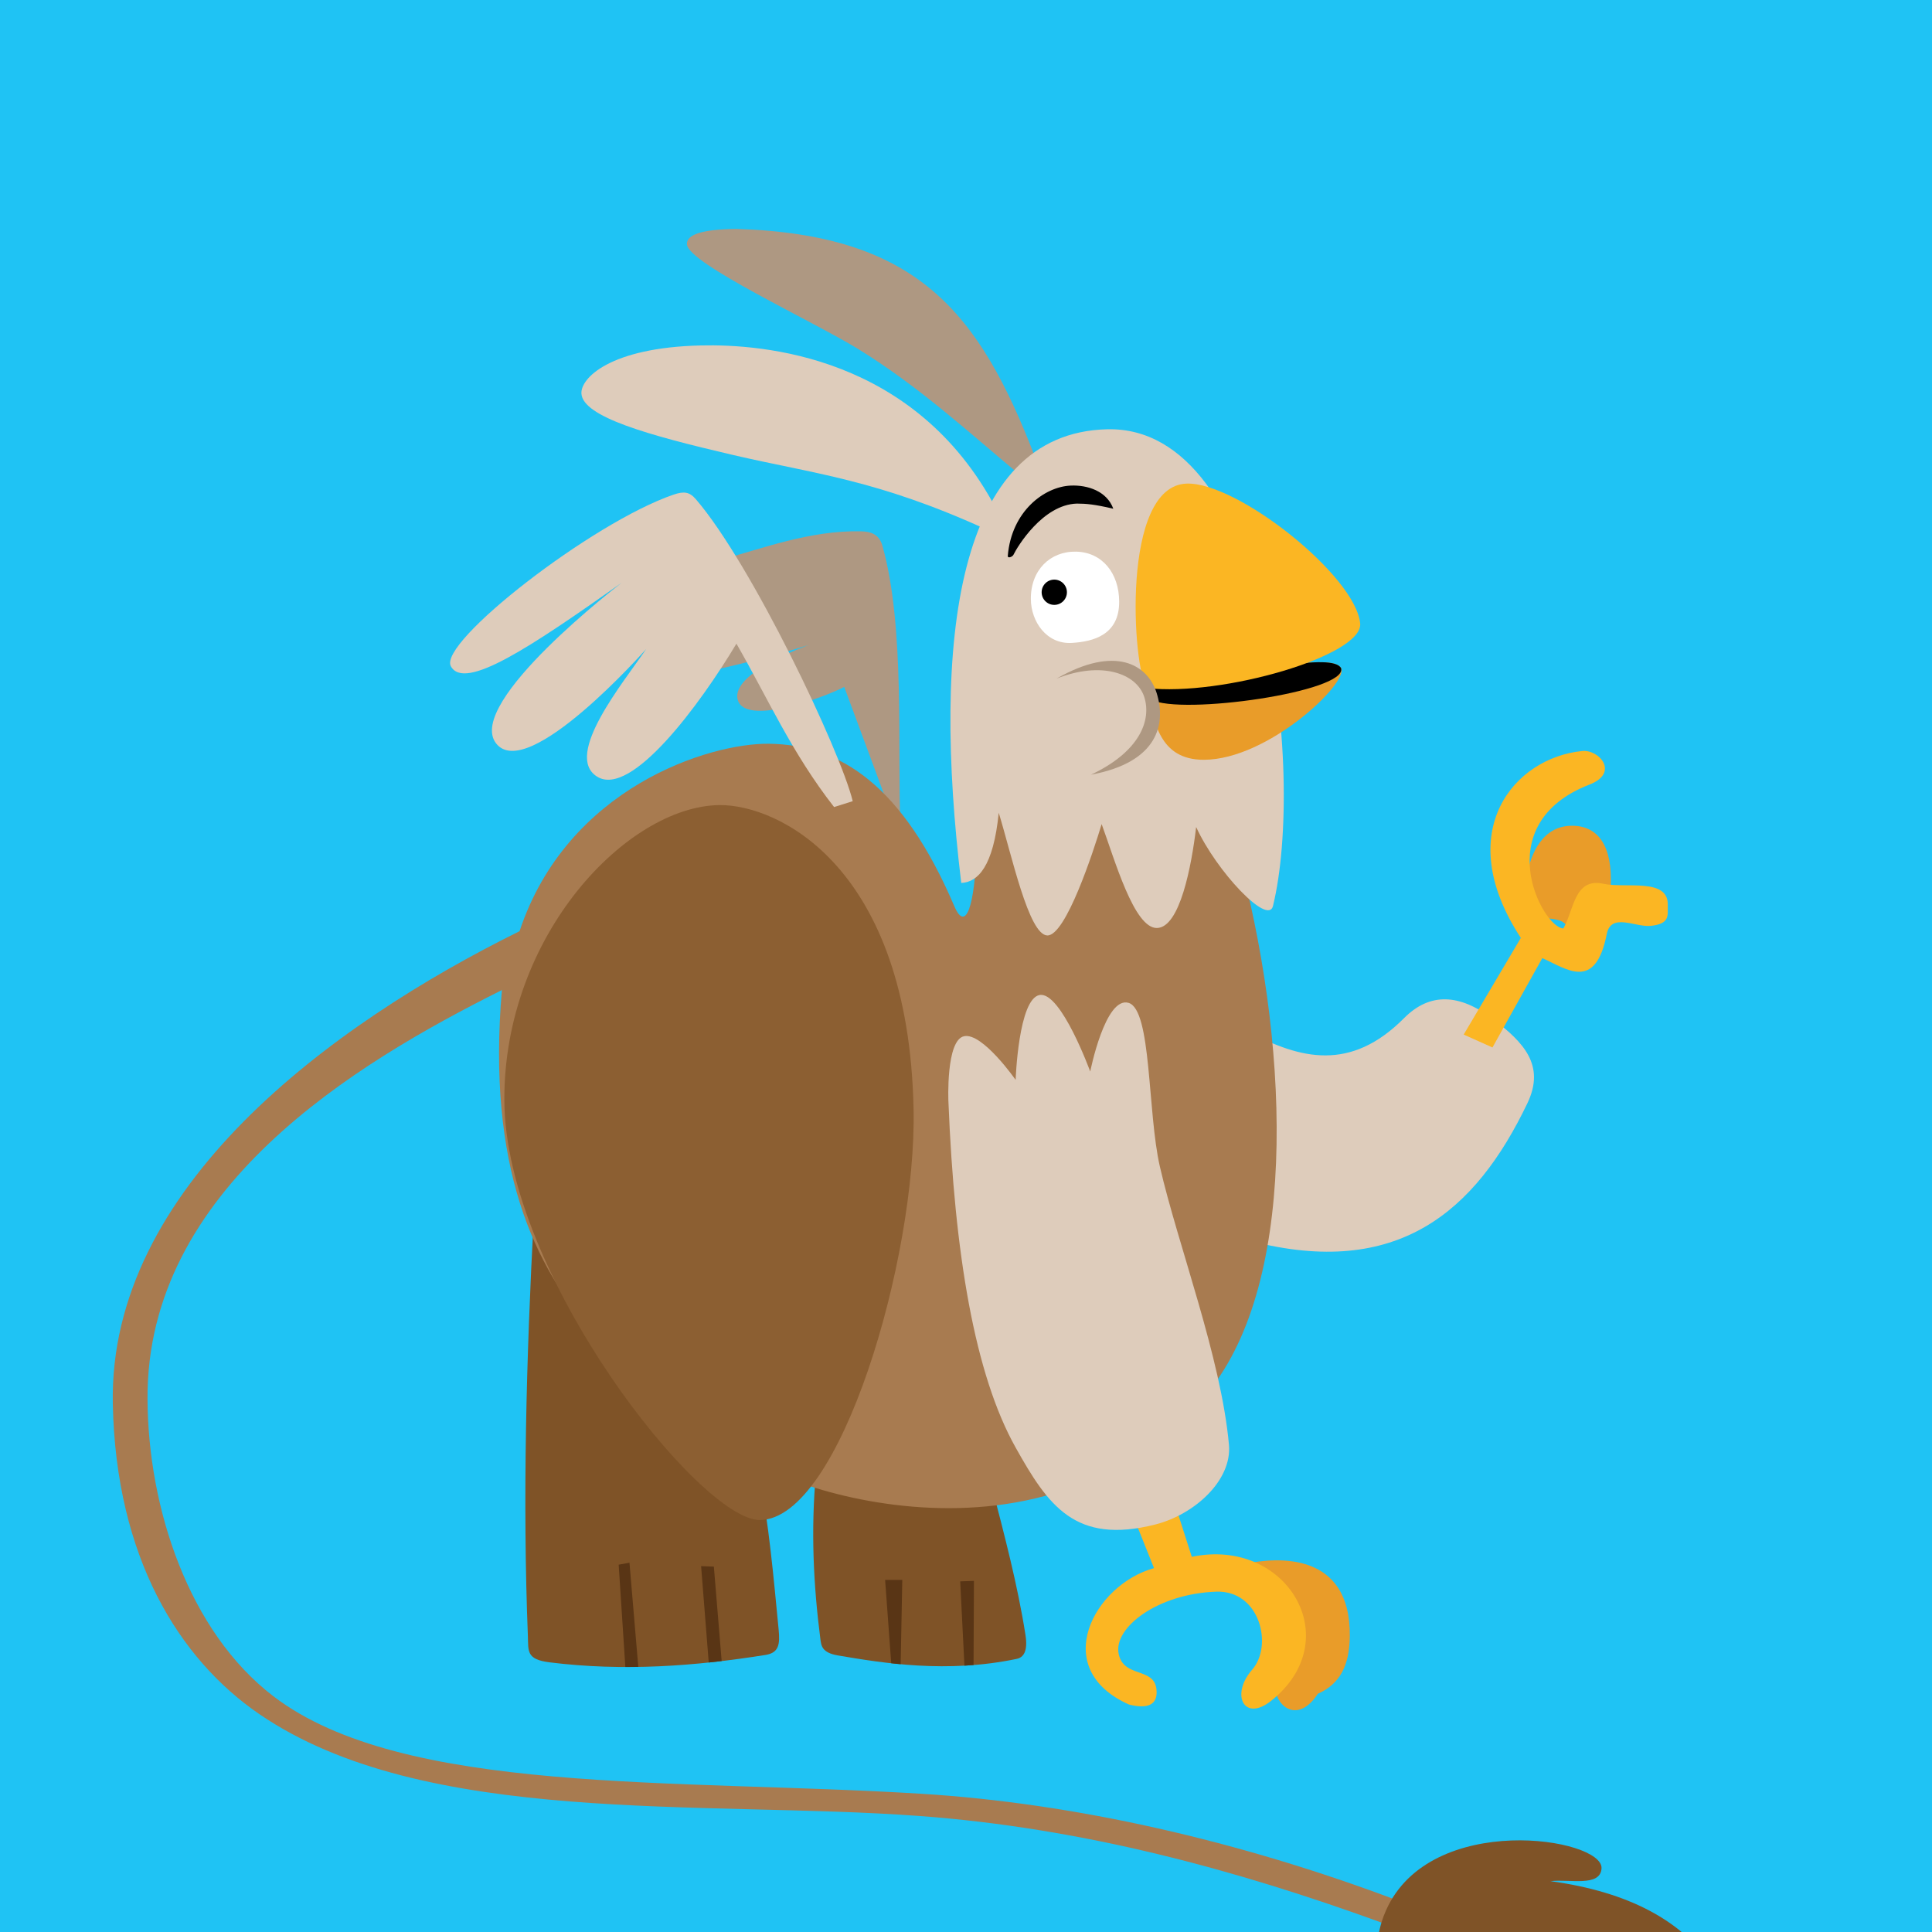 <?xml version="1.0" encoding="UTF-8" standalone="no"?>
<!-- Created with Inkscape (http://www.inkscape.org/) -->

<svg
   xmlns:dc="http://purl.org/dc/elements/1.1/"
   xmlns:cc="http://creativecommons.org/ns#"
   xmlns:rdf="http://www.w3.org/1999/02/22-rdf-syntax-ns#"
   xmlns:svg="http://www.w3.org/2000/svg"
   xmlns="http://www.w3.org/2000/svg"
   xmlns:sodipodi="http://sodipodi.sourceforge.net/DTD/sodipodi-0.dtd"
   xmlns:inkscape="http://www.inkscape.org/namespaces/inkscape"
   id="svg3390"
   version="1.1"
   inkscape:version="0.91+devel+osxmenu r12922"
   width="1038"
   height="1038"
   viewBox="0 0 1038 1038"
   sodipodi:docname="fringe_at_gryphon_sml.svg">
  <defs
     id="defs3394" />
  <sodipodi:namedview
     pagecolor="#ffffff"
     bordercolor="#666666"
     borderopacity="1"
     objecttolerance="10"
     gridtolerance="10"
     guidetolerance="10"
     inkscape:pageopacity="0"
     inkscape:pageshadow="2"
     inkscape:window-width="1905"
     inkscape:window-height="1099"
     id="namedview3392"
     inkscape:document-units="px"
     showgrid="false"
     inkscape:snap-smooth-nodes="true"
     inkscape:zoom="0.61786691"
     inkscape:cx="427.44542"
     inkscape:cy="566.16572"
     inkscape:window-x="7"
     inkscape:window-y="23"
     inkscape:window-maximized="0"
     inkscape:current-layer="svg3390" />
  <rect
     style="opacity:1;fill:#1fc3f4;fill-opacity:1;stroke:none;stroke-width:2;stroke-linecap:round;stroke-linejoin:round;stroke-miterlimit:4;stroke-dasharray:none;stroke-opacity:0.337"
     id="rect6508"
     width="1038"
     height="1038"
     x="0"
     y="0" />
  <g
     id="g3579"
     transform="matrix(1.141,0,0,1.141,-78.085,35.135)">
    <path
       sodipodi:nodetypes="cssccczccc"
       inkscape:connector-curvature="0"
       id="path6454"
       d="m 409.267,232.373 c 17.33,-4.627 40.741,-13.57 64.63,-12.982 4.167,0.102 8.433,1.124 10.014,6.694 10.809,38.075 6.97,95.931 8.517,132.745 l -5.858,-10.636 -20.609,-55.533 c -9.628,5.047 -46.959,18.724 -50.186,5.93 -3.227,-12.794 33.521,-25.699 33.521,-25.699 -19.388,6.08 -38.776,10.614 -58.163,14.868 z"
       style="fill:#ae9882;fill-opacity:1;fill-rule:evenodd;stroke:none;stroke-width:1px;stroke-linecap:butt;stroke-linejoin:miter;stroke-opacity:1" />
    <g
       id="g6486">
      <path
         style="fill:#7f5327;fill-opacity:1;fill-rule:evenodd;stroke:none;stroke-width:1px;stroke-linecap:butt;stroke-linejoin:miter;stroke-opacity:1"
         d="m 319.779,542.388 c -3.507,66.114 -5.314,132.944 -2.773,197.32 0.256,6.912 -0.796,10.878 10.166,12.246 34.877,4.354 68.594,1.79 101.664,-3.466 6.415,-1.02 6.915,-5.041 6.238,-12.015 -2.412,-24.849 -4.521,-49.459 -9.473,-74.862 z"
         id="path6462"
         inkscape:connector-curvature="0"
         sodipodi:nodetypes="ccssscc" />
      <path
         style="fill:#593515;fill-opacity:1;fill-rule:evenodd;stroke:none;stroke-width:1px;stroke-linecap:butt;stroke-linejoin:miter;stroke-opacity:1"
         d="m 364.834,705.051 -5.082,0.924 3.141,48.174 c 2.035,0.005 4.067,-0.01 6.096,-0.043 l -4.154,-49.055 z"
         id="path6464"
         inkscape:connector-curvature="0" />
      <path
         style="fill:#593515;fill-opacity:1;fill-rule:evenodd;stroke:none;stroke-width:1px;stroke-linecap:butt;stroke-linejoin:miter;stroke-opacity:1"
         d="m 398.568,706.668 3.592,45.369 c 2.033,-0.214 4.063,-0.441 6.09,-0.682 l -3.674,-44.457 -6.008,-0.23 z"
         id="path6466"
         inkscape:connector-curvature="0" />
      <path
         style="fill:#7f5327;fill-opacity:1;fill-rule:evenodd;stroke:none;stroke-width:1px;stroke-linecap:butt;stroke-linejoin:miter;stroke-opacity:1"
         d="m 452.635,662.999 c -2.43,26.736 -1.191,52.435 2.079,77.865 0.419,3.256 0.67,6.555 8.318,7.856 21.401,3.639 51.282,8.481 84.104,1.617 3.194,-0.668 5.392,-3.46 4.159,-11.322 -3.672,-23.416 -9.857,-46.827 -15.943,-70.241 z"
         id="path6474"
         inkscape:connector-curvature="0"
         sodipodi:nodetypes="csssscc" />
      <path
         style="fill:#593515;fill-opacity:1;fill-rule:evenodd;stroke:none;stroke-width:1px;stroke-linecap:butt;stroke-linejoin:miter;stroke-opacity:1"
         d="m 485.215,713.137 2.871,39.248 c 1.463,0.161 2.945,0.31 4.447,0.449 l 0.768,-39.697 -8.086,0 z"
         id="path6476"
         inkscape:connector-curvature="0" />
      <path
         style="fill:#593515;fill-opacity:1;fill-rule:evenodd;stroke:none;stroke-width:1px;stroke-linecap:butt;stroke-linejoin:miter;stroke-opacity:1"
         d="m 527.035,713.6 -6.469,0.23 2.002,39.688 c 1.42,-0.078 2.847,-0.17 4.285,-0.285 l 0.182,-39.633 z"
         id="path6478"
         inkscape:connector-curvature="0" />
    </g>
    <path
       sodipodi:nodetypes="cssscc"
       inkscape:connector-curvature="0"
       id="path6502"
       d="m 656.618,455.198 c 24.028,12.635 47.719,18.812 72.958,-6.58 12.089,-12.162 26.084,-11.64 42.058,0.572 14.047,10.739 24.616,21.516 16.022,39.483 -24.494,51.21 -61.242,82.696 -130.179,64.947 -14.314,-31.532 -34.994,-62.485 -0.858,-98.421 z"
       style="fill:#deccbb;fill-opacity:1;fill-rule:evenodd;stroke:none;stroke-width:1px;stroke-linecap:butt;stroke-linejoin:miter;stroke-opacity:1" />
    <path
       sodipodi:nodetypes="ccccccsscccc"
       inkscape:connector-curvature="0"
       id="path6460"
       d="m 650.88,369.329 c 24.106,87.393 29.501,198.618 -11.553,252.773 l -69.778,48.752 c -48.214,16.326 -100.039,6.079 -128.928,-5.083 -48.427,-37.768 -149.98,-65.533 -135.86,-230.361 -4.571,-8.923 -1.278,-18.188 8.318,-27.727 22.473,-67.762 89.381,-88.59 117.376,-88.263 33.868,0.395 63.176,19.944 87.339,76.479 5.504,12.878 9.65,-0.822 10.397,-26.109 l 3.928,-22.412 100.509,2.542 z"
       style="fill:#a87b50;fill-opacity:1;fill-rule:evenodd;stroke:none;stroke-width:1px;stroke-linecap:butt;stroke-linejoin:miter;stroke-opacity:1" />
    <g
       id="g6436">
      <g
         id="g6432">
        <path
           sodipodi:nodetypes="cssscc"
           inkscape:connector-curvature="0"
           id="path3400"
           d="m 537.34,208.521 c -38.105,-71.879 -109.793,-77.321 -138.831,-76.654 -42.863,0.985 -56.79,15.471 -56.293,22.713 0.751,10.926 31.34,19.529 71.186,28.822 38.516,8.983 67.9,11.51 119.975,35.33 z"
           style="fill:#deccbb;fill-opacity:1;fill-rule:evenodd;stroke:none;stroke-width:1px;stroke-linecap:butt;stroke-linejoin:miter;stroke-opacity:1" />
        <path
           sodipodi:nodetypes="cssccc"
           inkscape:connector-curvature="0"
           id="path6417"
           d="m 548.467,192.671 c -24.305,-20.28 -47.496,-41.615 -75.972,-59.144 -21.359,-13.148 -80.213,-40.284 -80.608,-49.338 -0.197,-4.518 7.104,-7.008 23.262,-7.191 85.317,2.609 114.293,39.253 140.507,107.014 z"
           style="fill:#ae9882;fill-opacity:1;fill-rule:evenodd;stroke:none;stroke-width:1px;stroke-linecap:butt;stroke-linejoin:miter;stroke-opacity:1" />
      </g>
      <path
         style="fill:#deccbb;fill-opacity:1;fill-rule:evenodd;stroke:none;stroke-width:1px;stroke-linecap:butt;stroke-linejoin:miter;stroke-opacity:1"
         d="m 538.712,351.924 c -2.516,25.381 -9.877,32.728 -17.651,33.033 -13.734,-113.504 -2.554,-211.895 68.703,-213.619 76.144,-1.842 93.371,161.935 78.082,224.496 -2.298,9.402 -26.639,-16.319 -36.173,-37.204 -2.173,18.315 -7.636,47.315 -18.44,47.547 -10.804,0.232 -19.914,-32.266 -26.059,-48.918 -3.871,12.791 -16.861,52.676 -25.602,52.423 -8.741,-0.252 -16.763,-37.96 -22.859,-57.757 z"
         id="path3402"
         inkscape:connector-curvature="0"
         sodipodi:nodetypes="ccssczczc" />
      <g
         id="g6425">
        <g
           id="g3432">
          <path
             style="fill:#e99c29;fill-opacity:1;fill-rule:evenodd;stroke:none;stroke-width:1px;stroke-linecap:butt;stroke-linejoin:miter;stroke-opacity:1"
             d="m 608.744,297.299 c 3.596,11.018 5.198,29.759 26.642,29.671 30.237,-0.124 68.153,-36.262 64.535,-43.132 -3.147,-5.975 -29.214,-1.459 -54.229,4.277 -14.07,3.226 -39.592,-4.484 -36.947,9.185 z"
             id="path3406"
             inkscape:connector-curvature="0"
             sodipodi:nodetypes="csscc" />
          <path
             style="fill:#000000;fill-opacity:1;fill-rule:evenodd;stroke:none;stroke-width:1px;stroke-linecap:butt;stroke-linejoin:miter;stroke-opacity:1"
             d="m 690.986,281.027 c -10.402,-0.222 -28.097,3.143 -45.295,7.086 -13.124,3.009 -36.201,-3.489 -37.102,6.715 l 1.855,3.799 c 14.047,7.537 92.72,-3.688 89.475,-14.789 -0.983,-1.867 -4.205,-2.709 -8.934,-2.811 z"
             id="path3408"
             inkscape:connector-curvature="0" />
        </g>
        <path
           sodipodi:nodetypes="cssc"
           inkscape:connector-curvature="0"
           id="path3436"
           d="m 608.426,293.194 c 35.353,4.076 101.968,-15.3 100.48,-30.433 -2.216,-22.528 -57.873,-66.63 -81.69,-65.842 -31.143,1.031 -25.492,86.879 -18.79,96.275 z"
           style="fill:#fbb623;fill-opacity:1;fill-rule:evenodd;stroke:none;stroke-width:1px;stroke-linecap:butt;stroke-linejoin:miter;stroke-opacity:1" />
        <path
           sodipodi:nodetypes="cscsc"
           inkscape:connector-curvature="0"
           id="path3404"
           d="m 565.949,288.739 c 21.256,-8.422 37.755,-2.383 41.293,8.676 3.453,10.794 -1.948,25.669 -25.119,36.581 31.982,-5.899 35.487,-24.306 30.884,-38.67 -4.164,-12.994 -19.153,-22.575 -47.059,-6.586 z"
           style="fill:#ae9882;fill-opacity:1;fill-rule:evenodd;stroke:none;stroke-width:1px;stroke-linecap:butt;stroke-linejoin:miter;stroke-opacity:1" />
      </g>
      <g
         id="g6420">
        <path
           sodipodi:nodetypes="ssccss"
           inkscape:connector-curvature="0"
           id="path6411"
           d="m 542.978,230.927 c 1.738,-20.95 17.164,-32.518 29.598,-33.068 8.002,-0.354 17.062,2.606 20.079,10.887 -9.112,-2.108 -12.714,-2.386 -17.157,-2.41 -16.105,0.49 -28.082,20.4 -29.856,24.108 -0.468,0.977 -2.779,1.869 -2.664,0.484 z"
           style="fill:#000000;fill-opacity:1;fill-rule:evenodd;stroke:none;stroke-width:1px;stroke-linecap:butt;stroke-linejoin:miter;stroke-opacity:1" />
        <path
           sodipodi:nodetypes="sssss"
           inkscape:connector-curvature="0"
           id="path6413"
           d="m 575.094,228.963 c 12.382,0.256 20.246,10.165 20.333,23.452 0.103,15.749 -12.189,18.928 -22.297,19.524 -11.948,0.704 -19.188,-10.102 -19.293,-20.564 -0.138,-13.769 9.171,-22.662 21.257,-22.412 z"
           style="fill:#ffffff;fill-opacity:1;fill-rule:evenodd;stroke:none;stroke-width:1px;stroke-linecap:butt;stroke-linejoin:miter;stroke-opacity:1" />
        <circle
           r="5.95"
           cy="248.083"
           cx="564.87"
           id="path6415"
           style="opacity:1;fill:#000000;fill-opacity:1;stroke:none;stroke-width:2;stroke-linecap:round;stroke-linejoin:round;stroke-miterlimit:4;stroke-dasharray:none;stroke-opacity:0.337" />
      </g>
    </g>
    <path
       sodipodi:nodetypes="csssczczccc"
       inkscape:connector-curvature="0"
       id="path6452"
       d="m 469.965,346.454 c -5.744,-23.605 -47.575,-111.699 -73.916,-142.233 -2.956,-3.426 -5.568,-3.771 -10.435,-2.109 -38.347,13.094 -111.01,69.678 -104.882,80.828 6.508,11.842 37.917,-9.33 80.406,-39.306 0,0 -73.779,56.424 -59.15,75.555 14.629,19.131 70.703,-44.362 70.703,-44.362 -10.383,15.396 -39.16,50.031 -23.105,60.074 16.054,10.043 48.43,-33.896 65.619,-62.616 14.746,25.663 26.03,51.423 45.98,76.941 z"
       style="fill:#deccbb;fill-opacity:1;fill-rule:evenodd;stroke:none;stroke-width:1px;stroke-linecap:butt;stroke-linejoin:miter;stroke-opacity:1" />
    <path
       sodipodi:nodetypes="csccc"
       inkscape:connector-curvature="0"
       id="path6500"
       d="m 655.039,705.513 c 14.301,-2.995 49.461,-6.034 48.984,34.196 -0.164,13.834 -4.689,22.458 -15.019,27.033 -12.248,18.621 -25.1,-1.337 -17.56,-7.163 3.139,-19.098 0.108,-37.425 -16.405,-54.067 z"
       style="fill:#e99c29;fill-opacity:1;fill-rule:evenodd;stroke:none;stroke-width:1px;stroke-linecap:butt;stroke-linejoin:miter;stroke-opacity:1" />
    <path
       sodipodi:nodetypes="cccsssssccc"
       inkscape:connector-curvature="0"
       id="path6498"
       d="m 600.279,678.71 11.553,28.882 c -28.127,7.756 -49.733,47.312 -11.784,64.233 8.251,2.113 13.759,0.533 12.939,-7.163 -1.123,-10.541 -15.394,-5.246 -17.791,-16.636 -2.62,-12.449 18.464,-28.425 45.98,-29.344 20.507,-0.685 26.826,25.386 16.867,36.738 -10.28,11.717 -3.851,24.747 8.78,14.787 36.439,-28.732 7.65,-77.313 -37.2,-67.93 l -9.473,-29.575 z"
       style="fill:#fbb623;fill-opacity:1;fill-rule:evenodd;stroke:none;stroke-width:1px;stroke-linecap:butt;stroke-linejoin:miter;stroke-opacity:1" />
    <path
       sodipodi:nodetypes="csssszczczc"
       inkscape:connector-curvature="0"
       id="path6456"
       d="m 515.02,487.86 c 2.884,71.764 12.361,128.544 31.665,162.989 15.267,27.241 27.956,45.818 65.84,36.18 18.227,-4.637 36.118,-20.637 34.589,-37.55 -3.718,-41.135 -24.032,-94.062 -32.51,-130.888 -5.92,-25.713 -3.819,-74.006 -14.787,-77.172 -10.969,-3.166 -18.022,32.348 -18.022,32.348 0,0 -13.77,-37.746 -23.799,-36.044 -10.028,1.701 -11.322,39.972 -11.322,39.972 0,0 -15.601,-22.36 -24.261,-20.564 -8.659,1.796 -7.394,30.73 -7.394,30.73 z"
       style="fill:#deccbb;fill-opacity:1;fill-rule:evenodd;stroke:none;stroke-width:1px;stroke-linecap:butt;stroke-linejoin:miter;stroke-opacity:1" />
    <path
       sodipodi:nodetypes="sssss"
       inkscape:connector-curvature="0"
       id="path6458"
       d="m 407.118,348.303 c 27.623,-0.353 89.19,28.777 91.498,143.254 1.416,70.244 -34.521,193.046 -72.32,193.393 -28.135,0.258 -120.137,-115.807 -120.379,-197.783 -0.23,-77.942 58.079,-138.312 101.202,-138.864 z"
       style="fill:#8c5f32;fill-opacity:1;fill-rule:evenodd;stroke:none;stroke-width:1px;stroke-linecap:butt;stroke-linejoin:miter;stroke-opacity:1" />
    <path
       sodipodi:nodetypes="csssccssscc"
       inkscape:connector-curvature="0"
       id="path6494"
       d="m 313.079,407.684 c -89.062,44.028 -193.527,120.81 -191.524,222.52 1.424,72.284 31.118,120.143 68.856,146.044 77.71,53.335 209.077,40.555 310.839,48.052 76.868,5.663 149.068,25.197 218.929,50.648 l 6.535,-10.783 C 651.887,835.961 574.587,818.308 502.23,813.842 c -116.053,-7.163 -244.006,0.793 -305.092,-45.933 -39.832,-30.468 -59,-88.481 -59.246,-139.994 -0.471,-98.795 97.221,-157.715 166.868,-192.506 z"
       style="fill:#a87b50;fill-opacity:1;fill-rule:evenodd;stroke:none;stroke-width:1px;stroke-linecap:butt;stroke-linejoin:miter;stroke-opacity:1" />
    <path
       sodipodi:nodetypes="sscssczsss"
       inkscape:connector-curvature="0"
       id="path6496"
       d="m 721.121,868.637 c 20.931,-46.856 102.34,-34.031 101.433,-19.64 -0.561,8.893 -15.119,4.905 -24.03,6.007 18.433,2.498 33.924,7.208 46.376,13.763 50.472,26.573 42,76.499 31.027,76.117 -16.321,-0.568 -30.964,-10.239 -43.9,-16.867 3.173,6.177 12.634,13.232 9.935,18.715 -2.699,5.483 -14.478,-1.442 -36.738,-11.322 -25.259,-11.211 -46.926,-3.229 -70.241,-20.102 -20.2,-14.619 -20.632,-31.52 -13.863,-46.673 z"
       style="fill:#7f5327;fill-opacity:1;fill-rule:evenodd;stroke:none;stroke-width:1px;stroke-linecap:butt;stroke-linejoin:miter;stroke-opacity:1" />
    <path
       sodipodi:nodetypes="cccscc"
       inkscape:connector-curvature="0"
       id="path6506"
       d="m 807.01,406.998 c -1.825,-5.71 -7.463,-4.559 -11.734,-5.867 -4.545,-6.68 -8.463,-13.221 -7.688,-20.433 1.541,-8.668 6.898,-23.174 21.849,-22.659 13.469,0.464 18.957,12.611 17.196,31.762 z"
       style="fill:#e99c29;fill-opacity:1;fill-rule:evenodd;stroke:none;stroke-width:1px;stroke-linecap:butt;stroke-linejoin:miter;stroke-opacity:1" />
    <path
       sodipodi:nodetypes="cccsssscsscc"
       inkscape:connector-curvature="0"
       id="path6504"
       d="m 757.647,456.362 13.555,6.069 23.468,-42.08 c 11.557,5.159 24.979,15.789 30.346,-11.329 2.018,-10.197 13.421,-3.139 20.636,-3.844 9.617,-0.939 7.901,-5.477 8.092,-9.509 0.636,-13.371 -19.803,-8.008 -30.346,-10.318 -13.709,-3.004 -13.82,12.395 -18.815,21.04 -9.865,-0.324 -35.858,-49.117 12.341,-67.773 14.13,-5.469 4.565,-16.554 -3.439,-15.78 -31.986,3.092 -61.822,37.896 -28.93,88.004 z"
       style="fill:#fbb623;fill-opacity:1;fill-rule:evenodd;stroke:none;stroke-width:1px;stroke-linecap:butt;stroke-linejoin:miter;stroke-opacity:1" />
  </g>
</svg>
